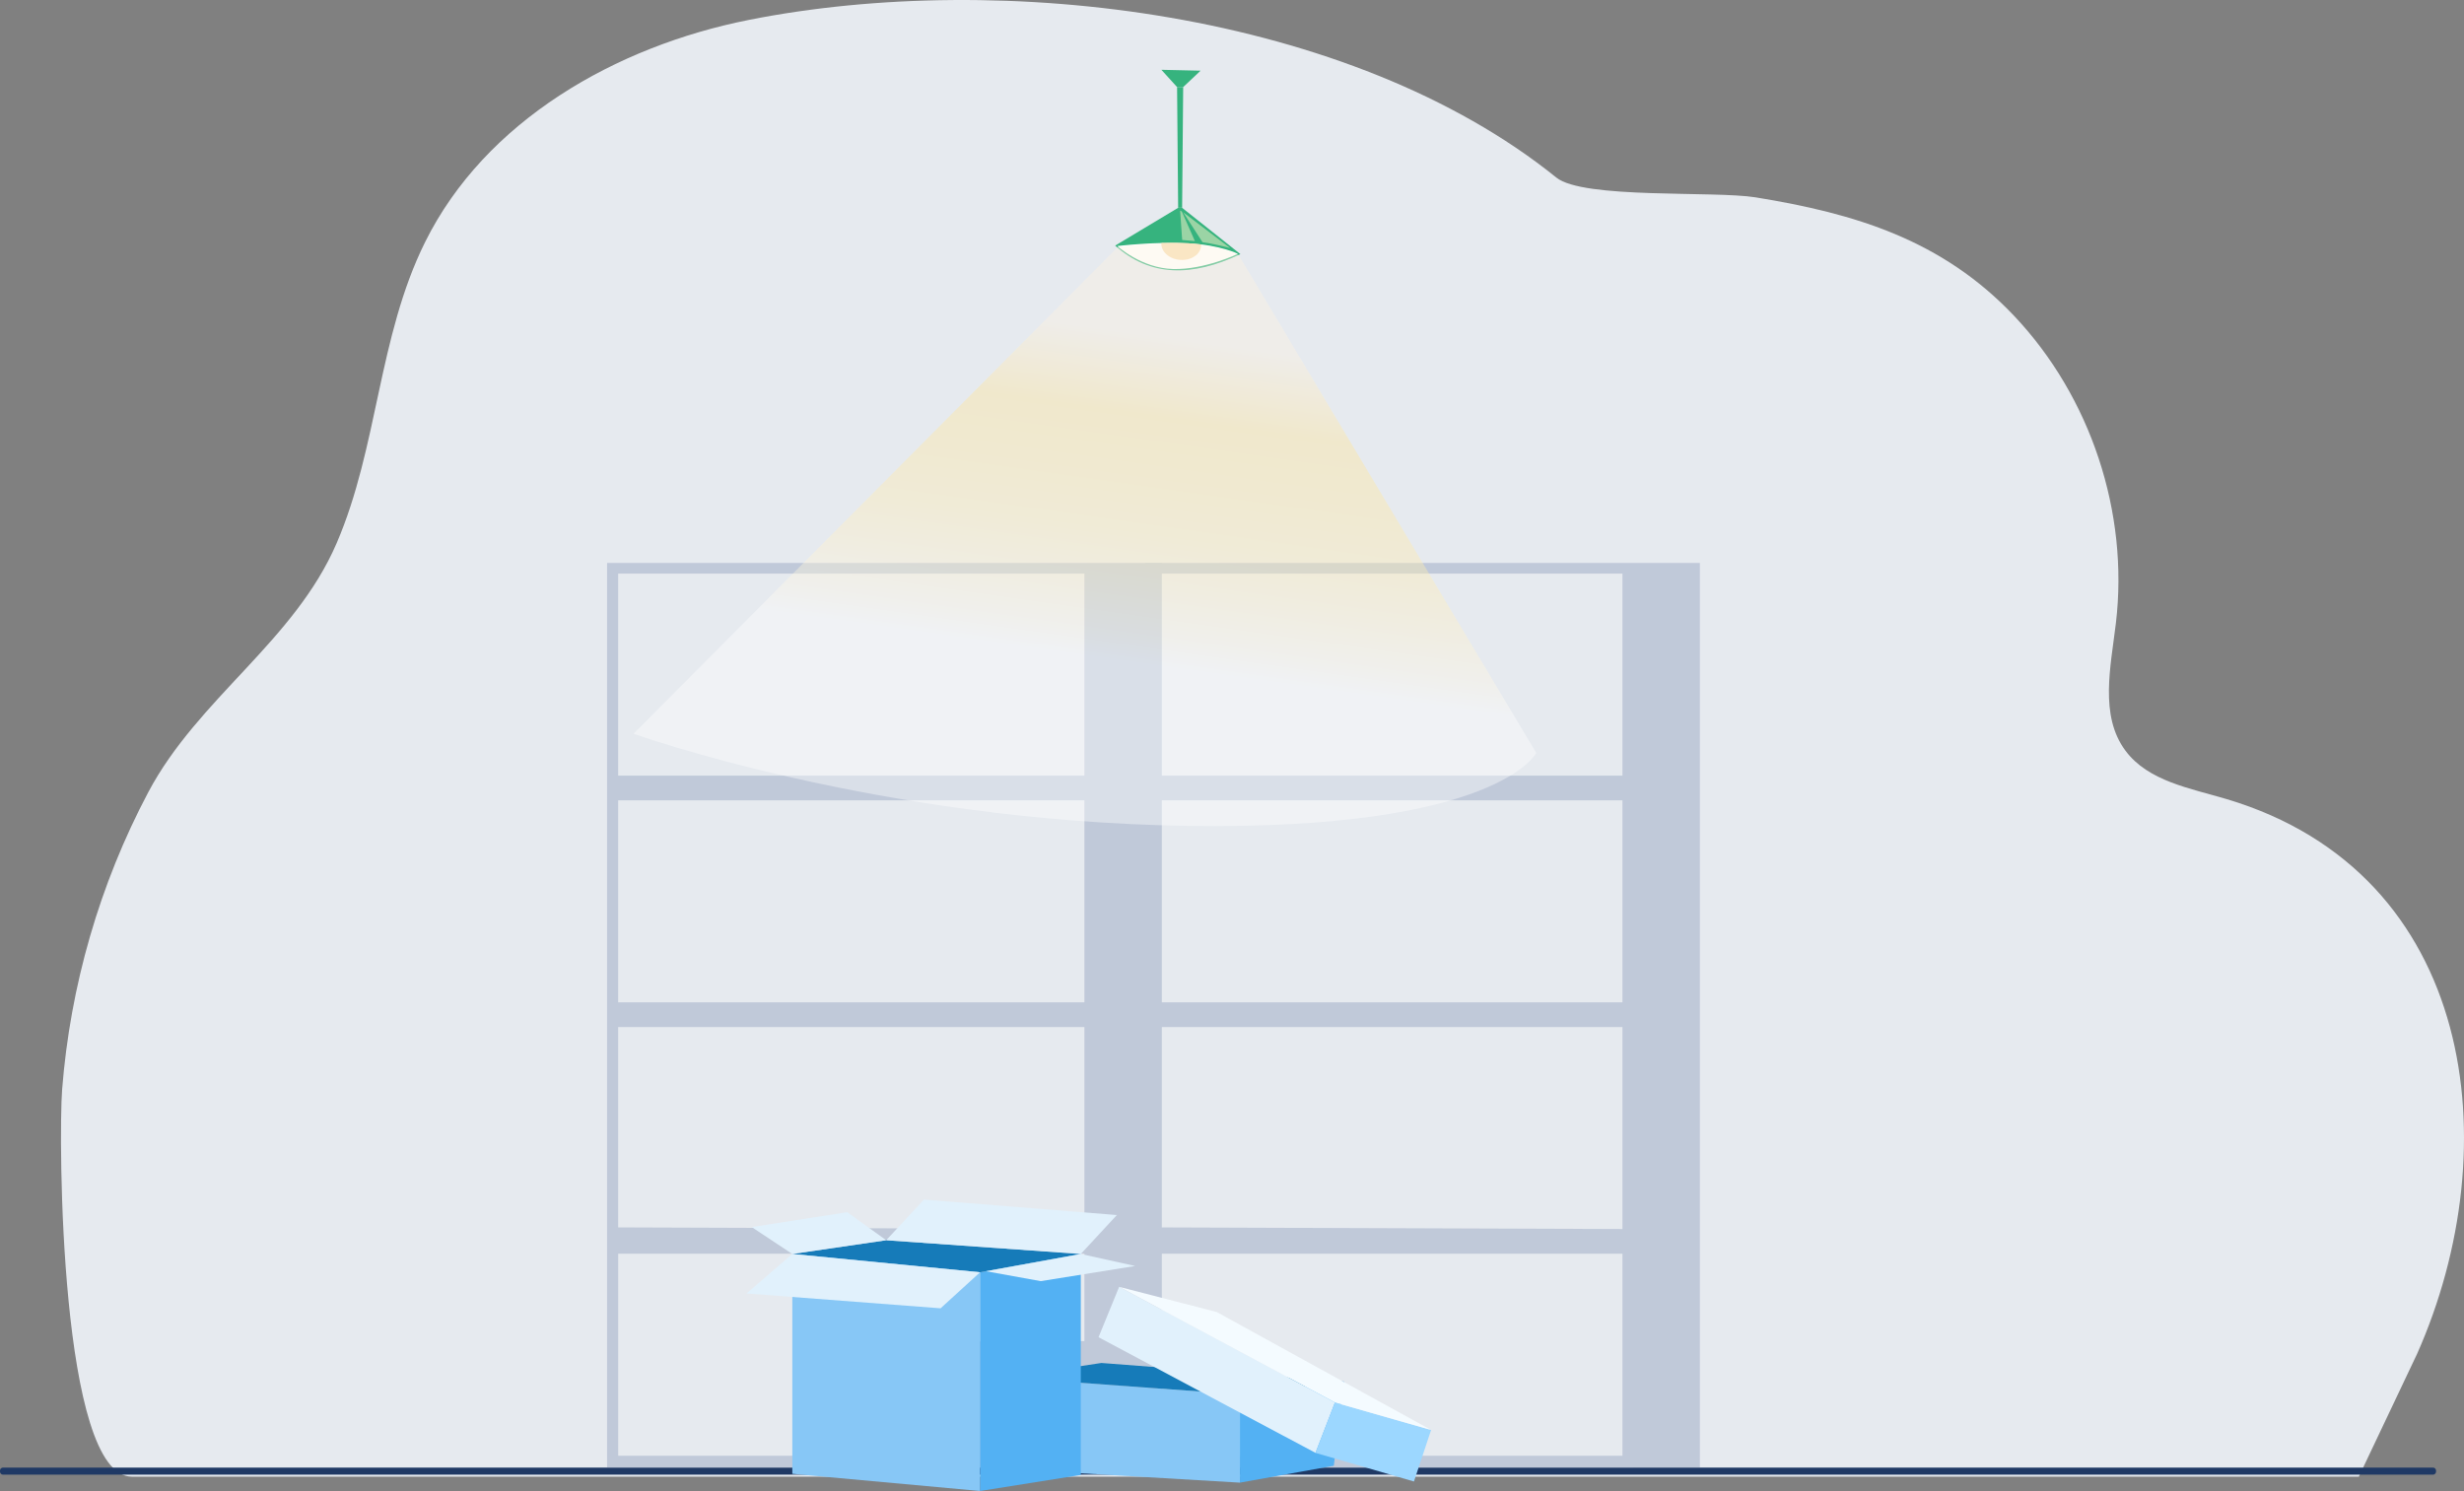 <svg width="385" height="233" viewBox="0 0 385 233" fill="none" xmlns="http://www.w3.org/2000/svg">
<rect x="0" y="0" width="385" height="233" fill="#808080" stroke="none"/>
<path d="M20.591 230.76C9.354 230.757 9.124 177.715 9.707 170.267C10.973 154.081 15.567 138.143 23.171 123.797C30.941 109.135 45.996 100.214 52.594 84.898C59.094 69.807 59.061 52.67 66.418 37.84C75.833 18.857 96.218 7.239 116.997 3.115C156.535 -4.731 211.022 1.811 243.176 27.747C247.39 31.146 267.856 29.792 274.314 30.841C289.878 33.366 303.448 37.477 314.693 49.35C326.673 62 332.667 80.094 330.607 97.397C329.799 104.187 328.02 111.813 332.097 117.303C335.657 122.098 342.217 123.176 347.94 124.885C386.842 136.511 392.049 179.207 377.672 211.569L368.567 230.763C368.567 230.763 21.416 230.763 20.592 230.763L20.591 230.76Z" fill="#E6EAEF"/>
<path d="M171.166 87.978H94.857V229.303H171.166V229.352H181.536V87.978H171.166ZM96.587 191.807V192.063V191.807ZM169.438 209.575L149.303 209.637V209.645L143.209 209.669H143.168L143.182 215.399L143.225 215.431L143.255 227.492H96.59V195.921H169.441V209.575H169.438ZM112.851 192.049L112.922 192.065H112.851V192.049ZM169.438 192.065L96.587 191.808V160.496H169.438V192.067V192.065ZM169.438 156.638H96.587V125.067H169.438V156.638ZM169.438 121.211H96.587V89.639H169.438V121.211Z" fill="#C0C9D9"/>
<path d="M255.236 87.978H178.928V229.303H255.236V229.352H265.607V87.978H255.236ZM180.657 191.807V192.063V191.807ZM253.508 209.575V227.492H180.657V195.921H253.508V209.575ZM196.921 192.049L196.992 192.065H196.921V192.049ZM253.508 192.065L180.657 191.808V160.496H253.508V192.067V192.065ZM253.508 156.638H180.657V125.067H253.508V156.638ZM253.508 121.211H180.657V89.639H253.508V121.211Z" fill="#C0C9D9"/>
<path d="M380.158 229.343H0.472C0.211 229.343 0 229.554 0 229.815V229.977C0 230.237 0.211 230.449 0.472 230.449H380.158C380.419 230.449 380.63 230.237 380.63 229.977V229.815C380.63 229.554 380.419 229.343 380.158 229.343Z" fill="#1F3965"/>
<path d="M184.707 32.474H184.086L183.919 13.606H184.873L184.707 32.474Z" fill="#36B37E"/>
<path d="M187.592 11.046L181.466 10.908L183.92 13.606H184.873L187.592 11.046Z" fill="#36B37E"/>
<path d="M174.251 38.376L184.086 32.475H184.707L193.81 39.713C186.31 43.292 179.68 43.291 174.249 38.378L174.251 38.376Z" fill="#36B37E"/>
<path d="M174.583 38.447C174.583 38.447 178.345 41.923 183.306 42.042C188.268 42.161 193.428 39.664 193.428 39.664C193.428 39.664 190.733 38.303 185.676 38.018C180.619 37.731 174.583 38.447 174.583 38.447Z" fill="white"/>
<path d="M187.668 38.446C187.675 38.363 187.676 38.281 187.671 38.2C187.052 38.124 186.39 38.061 185.676 38.019C184.298 37.942 182.847 37.939 181.466 37.973C181.378 39.298 182.671 40.477 184.374 40.611C186.086 40.748 187.561 39.778 187.667 38.444L187.668 38.446Z" fill="#F9DDB1"/>
<path style="mix-blend-mode:overlay" opacity="0.5" d="M184.873 33.175L192.212 38.758C190.57 38.343 189.035 37.988 187.895 37.852L184.873 33.175ZM184.396 32.912L184.715 37.502L186.702 37.676L184.661 33.054L184.396 32.91V32.912Z" fill="url(#paint0_linear_363_5850)"/>
<path style="mix-blend-mode:screen" opacity="0.4" d="M174.668 38.599L99 114.66C99 114.66 137.001 128.335 185.503 129.06C234.005 129.786 240.042 117.666 240.042 117.666L193.512 39.816C189.136 37.791 182.633 37.574 174.667 38.599H174.668Z" fill="url(#paint1_linear_363_5850)"/>
<path d="M157.249 215.233V229.548L193.739 231.696V217.917L157.249 215.233Z" fill="#87C7F6"/>
<path d="M157.249 215.233L172.095 212.996L210.016 215.905L193.739 217.917L157.249 215.233Z" fill="#167BB9"/>
<path d="M193.739 231.696L208.407 229.057L210.016 215.905L193.739 217.917V231.696Z" fill="#53B1F3"/>
<path d="M171.647 208.97L174.867 201.098L208.586 219.17L205.545 227.043L171.647 208.97Z" fill="#E1F1FC"/>
<path d="M223.611 223.463L220.928 231.517L205.545 227.042L208.586 219.17L223.611 223.463Z" fill="#9CD7FF"/>
<path d="M223.611 223.464L190.117 205.035L174.867 201.098L208.586 219.17L223.611 223.464Z" fill="#F4FBFF"/>
<path d="M123.8 195.96V230.316L153.135 233V198.823L123.8 195.96Z" fill="#87C7F6"/>
<path d="M153.134 198.823V233L168.875 230.495V195.96L153.134 198.823Z" fill="#53B1F3"/>
<path d="M123.8 195.96L138.467 193.813L168.876 195.96L153.135 198.823L123.8 195.96Z" fill="#167BB9"/>
<path d="M117.449 191.755L123.8 195.96L138.467 193.814L132.385 189.43L117.449 191.755Z" fill="#E1F1FC"/>
<path d="M138.467 193.813L144.37 187.46L174.511 189.876L168.875 195.96L138.467 193.813Z" fill="#E1F1FC"/>
<path d="M153.134 198.823L146.964 204.452L116.644 202.133L123.8 195.96L153.134 198.823Z" fill="#E1F1FC"/>
<path d="M154.048 198.656L162.615 200.206L177.373 197.839L168.876 195.96L154.048 198.656Z" fill="#E1F1FC"/>
<defs>
<linearGradient id="paint0_linear_363_5850" x1="190.578" y1="34.19" x2="184.199" y2="38.802" gradientUnits="userSpaceOnUse">
<stop stop-color="#FFF7CC"/>
<stop offset="1" stop-color="#FFF7CC"/>
</linearGradient>
<linearGradient id="paint1_linear_363_5850" x1="171.423" y1="102.79" x2="181.519" y2="31.82" gradientUnits="userSpaceOnUse">
<stop stop-color="white"/>
<stop offset="0.06" stop-color="#FFF9E9"/>
<stop offset="0.17" stop-color="#FFF2CB"/>
<stop offset="0.28" stop-color="#FFEDB3"/>
<stop offset="0.41" stop-color="#FFE9A3"/>
<stop offset="0.54" stop-color="#FFE699"/>
<stop offset="0.71" stop-color="#FDF2E0"/>
</linearGradient>
</defs>
</svg>
